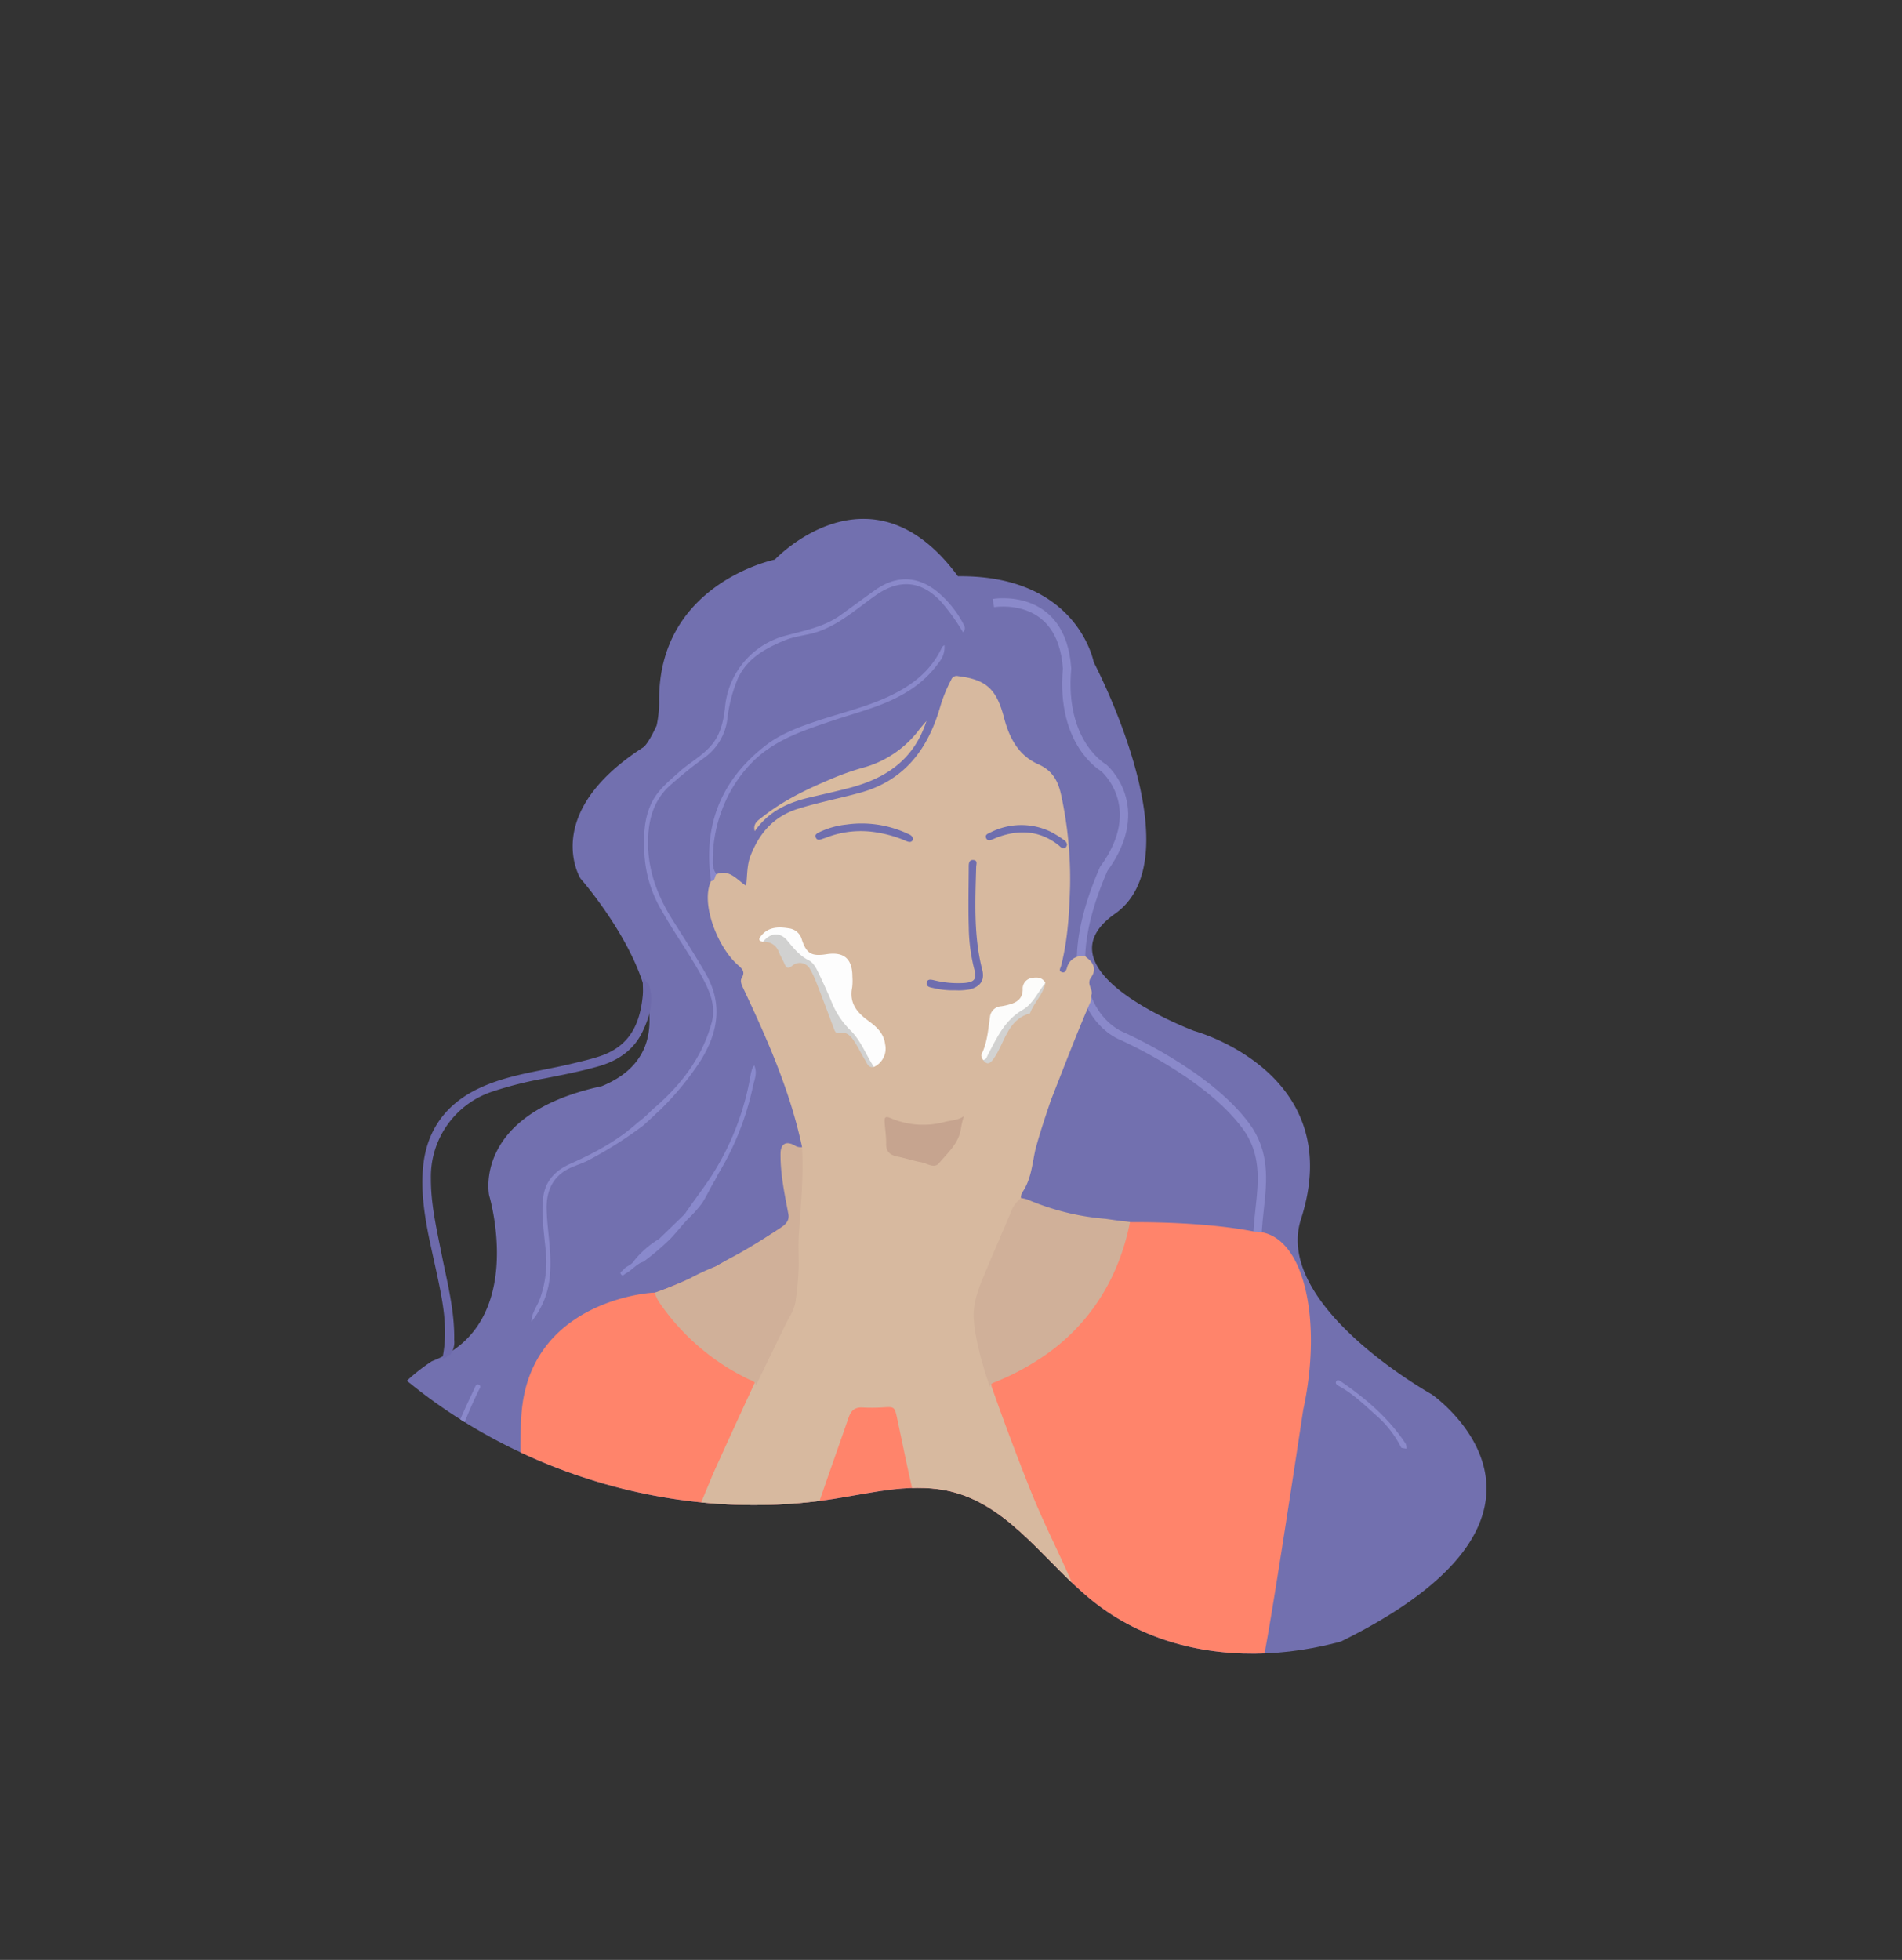 <svg xmlns="http://www.w3.org/2000/svg" xmlns:xlink="http://www.w3.org/1999/xlink" width="455.345" height="469.163" viewBox="0 0 455.345 469.163">
  <rect x="0" y="0" width="455.345" height="469.163" fill="#333333" stroke="none"/>
  <defs>
    <clipPath id="clip-path">
      <path id="Path_438" data-name="Path 438" d="M245.467,182.989c55.637-5.154,23-29.024,68.868-.106,23.329,14.706,45.373,36.755,46.85,64.293.793,14.815-4.529,29.268-5.572,44.067-1.994,28.263-41.468-76.189-32.523-49.306s12.4,59.539-6.251,80.868c-11.431,13.074-29.732,19.914-37.857,35.263-5.008,9.462-5.252,20.613-7.377,31.106-4.714,23.288,17.225,59.963-3.16,72.171s58.936-26.989,36.179-33.826c-20.786-6.245,43.727,22.844,22.178,20.269-28.932-3.459-55.82,14.42-84.466,19.75-29.343,5.46-63.4-5.082-77.674-31.3-6.836-12.554-9.274-28.308-20.518-37.136-7.568-5.942-17.576-7.406-26.912-9.734-40.957-10.212-75.9-41.933-90.013-81.714-5.213-14.693-7.675-31.012-2.855-45.837,5.526-17,65.643-10.022,75.6-24.866A101.429,101.429,0,0,0,117,178.95c-.212-10.965-2.17-22.272,1.305-32.672,3.187-9.535,10.548-17.026,18.036-23.734,63.852-57.2-6.073,30.094,77.926,47.2" transform="matrix(0.921, -0.391, 0.391, 0.921, -192.453, 5.492)" fill="#b9d4dd"/>
    </clipPath>
  </defs>
  <g id="header_girl" transform="translate(132.023 40.52)" clip-path="url(#clip-path)">
    <g id="Group_255" data-name="Group 255" transform="translate(-506.242 -123.801)">
      <path id="Path_86" data-name="Path 86" d="M-179.722-636.546s-72.508-52.035-28.009-81.226c23.024-8.825,13.707-39.716,13.707-39.716s-4.107-19.43,26.968-26.123c28.411-11.636-5.1-49.72-5.1-49.72s-9.68-15.458,14.968-31.361c1.292-.834,3.27-5.266,3.27-5.266a27.344,27.344,0,0,0,.6-5.561c-.433-28.44,27.694-34.146,27.694-34.146s22.948-24.382,43.824,3.984c28.685-.319,32.509,20.557,32.509,20.557s24.541,46.533,5.1,60.238,18.964,28.047,18.964,28.047S11.8-786.845.272-751.58c-6.375,20.725,31.394,41.752,31.394,41.752s49.911,34.593-45.258,69c-8.765-2.868-82.707-32.987-106.133,2.231S-179.722-636.546-179.722-636.546Z" transform="translate(685.342 1126.905)" fill="#7270af"/>
      <path id="Path_88" data-name="Path 88" d="M-442.777-123.569s16.375-2.883,17.643,15.683c-1.614,17.989,8.764,23.755,8.764,23.755s10.955,9.225,0,24.216c-14.3,32.865,4.151,39.9,4.151,39.9s20.6,8.981,29.927,21.661-2.591,26.552,6.122,39.464" transform="translate(1054.813 351.212)" fill="none" stroke="#8a89ca" stroke-width="2"/>
      <path id="Path_14" data-name="Path 14" d="M544.366,464.6l.184-1.292c.3.8.514,1.424,1.194,1.634,1.394,4.068.32,7.885-1.41,11.525-2.122,4.467-5.909,7.026-10.565,8.352-4.319,1.23-8.728,2.085-13.132,2.947a88.743,88.743,0,0,0-12.01,3.016,21.443,21.443,0,0,0-14.984,20.891c-.026,6.183,1.374,12.151,2.569,18.154,1.348,6.769,3.128,13.473,3.006,20.457a5.213,5.213,0,0,1-.947,3.633c-.718.018-1.019,1.072-1.871.754,1.491-7.028.024-13.837-1.437-20.67-1.77-8.273-3.992-16.543-3.187-25.1.833-8.846,5.54-15.188,13.612-18.925,7.05-3.264,14.776-4.025,22.218-5.835,2.14-.52,4.295-1.017,6.385-1.7,7.042-2.308,9.712-7.465,10.374-14.634C544.461,466.747,544.37,465.67,544.366,464.6Z" transform="translate(-16.263 -146.285)" fill="#6d6aab"/>
      <path id="Path_87" data-name="Path 87" d="M-646.624,216.976a137.14,137.14,0,0,1-30.489,15.882c-.727-.161-30.033,1.706-32.109,28.92s8.286,69.91,8.286,69.91,36.837,33.307,60.119-5.78c33.235-31.371,86.245-2.309,86.245-2.309s16.622,5.456,21.865,1.424c.928-.675,5.766-32.027,10.629-64.127,4.762-21.876.071-42.718-11.649-42.633-12.547-2.533-29.586-2.272-29.586-2.272s-26-2.252-25.9-5.562C-589.433,208.517-646.624,216.976-646.624,216.976Z" transform="translate(1208.295 159.858)" fill="#ff846b"/>
      <path id="Path_15" data-name="Path 15" d="M610.995,342.795c3.108-1.253,4.805,1.231,7.1,2.767.3-2.468.166-4.866,1.044-7.144,2.119-5.495,5.614-9.477,11.387-11.285,4.895-1.533,9.933-2.482,14.873-3.845,10.584-2.92,16.141-10.36,19.085-20.315a34.733,34.733,0,0,1,2.708-6.714,1.387,1.387,0,0,1,1.653-.879c6.714.807,9.209,3.086,11,9.977,1.264,4.863,3.5,9.038,8.183,11.109,3.536,1.565,4.837,4.179,5.541,7.628a94.356,94.356,0,0,1,2.08,21.616c-.184,6.386-.551,12.8-2.152,19.045-.127.5-.655,1.168.136,1.466.837.316,1.081-.441,1.284-1.057a3.614,3.614,0,0,1,3.834-2.758c.455-.28.611.181.882.357,1.741,1.266,2.335,2.952,1.055,4.719-1.094,1.511.248,2.619.177,3.916-.358.666.031,1.477-.408,2.128-3.348,7.708-6.322,15.565-9.4,23.38-1.323,3.92-2.652,7.838-3.717,11.839-.774,3.506-1,7.178-3.161,10.264a3.081,3.081,0,0,0-.262,1.871c-2.914,4.18-4.281,9.1-6.448,13.633-.791,1.656-1.332,3.459-2.15,5.106-3.182,6.414-2.128,12.87-.347,19.34.6,2.19,1.494,4.3,1.914,6.543q4.319,12.3,9.145,24.411c3.714,9.333,7.457,16.08,11.289,25.363,1.14,2.763,2.45,5.461,3.556,8.241.379.953,1.127,1.861.687,3.016-6.846-1.829-14.089-3.081-21.048-4.462a104.236,104.236,0,0,0-14.529-.355c-.42-2.154-.423-3.119-.751-4.326-2.7-9.9-5.021-17.345-7.334-27.337-1.317-5.687-2.454-11.414-3.68-17.121-.579-2.7-.683-2.662-3.376-2.5a44.256,44.256,0,0,1-4.913.024c-1.79-.092-2.707.706-3.282,2.363-3.221,9.28-6.542,18.526-9.615,27.857-1.18,3.583-2.679,7.057-3.618,10.722-.143.56-7.657,37.481-13.192,40.871-.242.069-8.418,5.72-26.465,0-4.3-1.224-11.908-4.966-12.443-6.3-1.056-2.627,23.2-33.741,22.676-36.562.786-2.052,1.373-4.2,2.758-5.977.887-1.072,7.151-16.49,7.447-17.144q4.888-10.82,9.89-21.59a98.372,98.372,0,0,1,6.616-13.615,25.752,25.752,0,0,0,3.324-13.257q.111-11.31,1.045-22.568c.125-1.5-.223-2.977-.148-4.474a4.5,4.5,0,0,1,.566-2.662c-2.838-13.412-8.335-25.839-14.143-38.15-.349-.742-.705-1.641-.339-2.257,1.047-1.759-.024-2.378-1.184-3.458-4.673-4.35-8.644-14.521-6.12-19.843C610.282,344,610.095,342.962,610.995,342.795Z" transform="translate(-65.254 -50.244)" fill="#d7b99f"/>
      <path id="Path_25" data-name="Path 25" d="M645.721,614.52c-.19-1.049-1.17-1.17-1.891-1.529a54.8,54.8,0,0,1-21.416-18.562,14.849,14.849,0,0,1-.96-2.084,81.067,81.067,0,0,0,8.358-3.392,51.85,51.85,0,0,1,6.257-2.9c3.627-2.139,3.827-2.084,6.823-3.815s5.1-3.1,8.027-4.969c1.29-.825,2.922-1.817,2.56-3.735-.9-4.793-1.94-9.594-1.881-14.522.027-2.3,1.316-3.1,3.386-1.93a2.5,2.5,0,0,0,1.761.4c.393,6.945-.267,13.849-.765,20.763-.174,2.413-.048,4.849-.037,7.274a67.952,67.952,0,0,1-.813,9.308,11.679,11.679,0,0,1-1.6,3.672C650.891,603.822,648.319,609.177,645.721,614.52Z" transform="translate(-90.517 -199.604)" fill="#d0b099"/>
      <path id="Path_26" data-name="Path 26" d="M581.387,368.361c6.759-5.705,12.094-12.429,14.4-21.119.931-3.51-.275-6.851-1.922-10.009-2.965-5.685-6.786-10.85-9.933-16.419a29.666,29.666,0,0,1-4.249-13.234c-.221-4.368-.3-8.593,1.621-12.665,1.511-3.194,4.187-5.3,6.7-7.564,2.58-2.322,5.768-3.946,7.957-6.711,2.064-2.607,2.676-5.821,3.013-8.978a19.548,19.548,0,0,1,14.239-16.845c4.636-1.258,9.452-2.11,13.478-5.032,2.69-1.952,5.371-3.914,8.07-5.852,5.361-3.85,10.754-3.519,15.692.894a25.645,25.645,0,0,1,5.5,7.023c.319.592.771,1.236-.036,2.107a48.334,48.334,0,0,0-5.165-7.229c-4.718-5.13-9.995-5.638-15.707-1.64-4.387,3.07-8.392,6.759-13.578,8.632-2.69.972-5.578,1.064-8.223,2.163-4.6,1.909-8.864,4.215-11.15,8.964a35.258,35.258,0,0,0-2.584,9.812,13.4,13.4,0,0,1-5.429,9.249c-2.806,2.044-5.511,4.245-8.119,6.538-3.8,3.337-5.228,7.633-5.422,12.683-.287,7.472,2.184,13.929,6.088,20.06,2.595,4.077,5.207,8.138,7.624,12.333,4.248,7.372,3.066,14.219-1.216,21.077a70.812,70.812,0,0,1-9.284,11.362c-.539.562-1.252,1.089-1.757,1.683-.982.85-1.541,1.428-2.806,2.521a99.779,99.779,0,0,1-13.108,8.262c-1.265.634-2.633,1.057-3.93,1.628-4.327,1.905-6.011,5.459-5.911,9.944.113,5.037,1.2,10.025.829,15.093a19.915,19.915,0,0,1-4.444,11.842c-.013-2.009,1.3-3.547,1.96-5.308a26.223,26.223,0,0,0,1.388-12.116c-.4-4.024-.99-8.078-.571-12.125s2.932-6.62,6.569-8.237c5.788-2.572,11.332-5.555,16.081-9.833A26.645,26.645,0,0,0,581.387,368.361Z" transform="translate(-51.156 -19.31)" fill="#8a89ca"/>
      <path id="Path_31" data-name="Path 31" d="M718.412,320.468c-3.076,9.461-9.911,13.792-18.474,16.038-3.229.847-6.492,1.564-9.741,2.335-5.107,1.211-9.656,3.352-12.9,8.018-.474-1.889.779-2.552,1.7-3.29,5-4,10.709-6.746,16.561-9.2a60.937,60.937,0,0,1,7.641-2.709,25.014,25.014,0,0,0,13.519-9.186C717.149,321.916,717.623,321.4,718.412,320.468Z" transform="translate(-122.39 -64.603)" fill="#d9bb9f"/>
      <path id="Path_34" data-name="Path 34" d="M653.693,332.876c-.48.5-.215,1.6-1.3,1.622-1.947-13.339,2.414-24.192,13.042-32.419,3.793-2.936,8.323-4.563,12.853-6.056,5.382-1.774,10.922-3.114,16.1-5.449,5.692-2.567,10.591-6.112,13.3-12.031.071-.155.27-.253.581-.53a5.586,5.586,0,0,1-1.23,4.057,25.529,25.529,0,0,1-7.758,7.178c-5.394,3.338-11.515,4.77-17.428,6.752-6.67,2.236-13.4,4.362-18.754,9.253a31.969,31.969,0,0,0-7.978,11.958,33.769,33.769,0,0,0-2.3,12.669A4.6,4.6,0,0,0,653.693,332.876Z" transform="translate(-107.952 -40.325)" fill="#8a89cb"/>
      <path id="Path_35" data-name="Path 35" d="M528.284,748.612c.482.51.335,1.127.292,1.727a24.977,24.977,0,0,1-5.351-4.137c-6.091-5.331-11.985-10.825-16.358-17.81-3.132-5-3.427-10.346-2.84-15.827.775-7.227,3.948-13.706,7.006-20.185.2-.431.41-1.14.98-.918.839.326.22.965.015,1.413a109.763,109.763,0,0,0-5.861,14.575c-2.745,9.327-1.479,17.633,4.945,25.063a129.819,129.819,0,0,0,16.029,15.6A1.8,1.8,0,0,0,528.284,748.612Z" transform="translate(-23.226 -276.729)" fill="#8a89cb"/>
      <path id="Path_36" data-name="Path 36" d="M620.164,545.2c.151-.308,3.11-4.258,4.185-6.029a64.674,64.674,0,0,0,9.147-23.818,12.137,12.137,0,0,1,.428-1.645,3.986,3.986,0,0,1,.45-.7c.84,1.892,0,3.517-.308,5.044a67.321,67.321,0,0,1-7.924,20.308c-.385.667-.677,1.162-1.159,2.153-1.154,1.835-1.93,3.7-3.108,5.518a29.731,29.731,0,0,1-2.69,3.1c-2.013,1.866-3.531,4.183-5.55,6.041a61.6,61.6,0,0,1-5.788,4.854c-1.677.5-2.7,1.991-4.189,2.78-.391.207-.783.846-1.219.169-.332-.514.322-.643.54-.956.69-.991,2.06-1.16,2.648-2.251a22.442,22.442,0,0,1,6-5.225q2.965-2.875,5.933-5.748C617.865,548.5,619.778,545.6,620.164,545.2Z" transform="translate(-79.59 -174.709)" fill="#8989cc"/>
      <path id="Path_50" data-name="Path 50" d="M1019.247,705.456l-1.214-.213a25.215,25.215,0,0,0-6.087-7.828c-2.8-2.49-5.5-5.15-8.863-6.955-.387-.207-.968-.6-.606-1.168.282-.439.759-.161,1.125.09,5.855,4,11.189,8.54,15.2,14.468A2.005,2.005,0,0,1,1019.247,705.456Z" transform="translate(-308.337 -275.381)" fill="#8b8acb"/>
      <path id="Path_53" data-name="Path 53" d="M837.262,592.95a53.757,53.757,0,0,1-4.2,12.9,48.113,48.113,0,0,1-14.507,17.824,60.59,60.59,0,0,1-13.332,7.507c-.634.257-1.413.416-1.494,1.325-1.69-5.167-3.308-10.339-3.824-15.8-.436-4.616,1.429-8.609,3.119-12.661,1.934-4.636,3.977-9.226,5.891-13.87a7.384,7.384,0,0,1,2.265-2.938,6.212,6.212,0,0,1,1.845.465,59.582,59.582,0,0,0,18.245,4.48C831.705,592.211,834.3,592.656,837.262,592.95Z" transform="translate(-192.523 -217.151)" fill="#d0b099"/>
      <path id="Path_61" data-name="Path 61" d="M680.836,439.39c-1.022-.3-1.138-.589-.379-1.506,1.79-2.163,4.213-2.118,6.669-1.725a3.653,3.653,0,0,1,3.031,2.679c1.088,3.332,2.308,4.057,5.855,3.508,4.256-.659,6.247,1.067,6.247,5.42a13.3,13.3,0,0,1-.06,2.562c-.72,3.608,1.075,5.914,3.788,7.884,1.962,1.424,3.776,2.977,4.112,5.685a4.834,4.834,0,0,1-2.691,5.432,2.8,2.8,0,0,1-1.455-1.5,36.942,36.942,0,0,0-6.372-8.963c-2.053-2.2-2.882-5.192-4.058-7.927-1.354-3.149-2.675-6.263-5.976-7.994a8.83,8.83,0,0,1-2.4-2.4C684.868,437.784,684.071,437.639,680.836,439.39Z" transform="translate(-123.976 -130.64)" fill="#fdfdfd"/>
      <path id="Path_63" data-name="Path 63" d="M769.042,541.379a18.524,18.524,0,0,0-.7,2.809c-.44,3.62-3.14,5.935-5.292,8.482-1.117,1.323-2.795.041-4.183-.221-1.929-.364-3.808-.987-5.734-1.372-1.779-.356-2.769-1.139-2.721-3.138.042-1.76-.3-3.525-.367-5.292-.041-1.02.246-1.275,1.42-.79a19.706,19.706,0,0,0,12.9.936C765.911,542.377,767.6,542.434,769.042,541.379Z" transform="translate(-164.048 -190.929)" fill="#c6a48f"/>
      <path id="Path_65" data-name="Path 65" d="M682,441.608c1.79-2.222,4.126-2.41,5.861-.3,1.488,1.806,2.894,3.59,5.078,4.686,1.2.6,1.847,1.947,2.431,3.164q1.518,3.162,2.9,6.392a20.189,20.189,0,0,0,4.545,7.1c2.631,2.474,3.809,5.947,5.76,8.9-1.379.3-1.641-.908-2.132-1.683-.875-1.38-1.561-2.88-2.449-4.251-.851-1.313-1.785-2.613-3.729-2.181-.823.182-1.051-.464-1.29-1.1-1.361-3.649-2.728-7.3-4.142-10.924a21.81,21.81,0,0,0-1.633-3.433,2.761,2.761,0,0,0-4.1-.722c-1.109.893-1.517.6-1.981-.494-.385-.91-.9-1.767-1.293-2.673A3.606,3.606,0,0,0,682,441.608Z" transform="translate(-125.138 -132.858)" fill="#d1d1d0"/>
      <path id="Path_66" data-name="Path 66" d="M780.408,429.4a19.943,19.943,0,0,1-5.3-.554c-.72-.142-1.789-.3-1.527-1.362.218-.877,1.112-.631,1.828-.471a23.641,23.641,0,0,0,7.2.627c2.461-.214,2.968-.988,2.33-3.327a42.727,42.727,0,0,1-1.3-9.915c-.156-4.839-.034-9.688-.008-14.533,0-.782.02-1.763,1.144-1.647,1.048.109.647.965.629,1.672-.218,8.251-.629,16.513,1.46,24.634.617,2.4-.415,3.936-2.85,4.634A15.185,15.185,0,0,1,780.408,429.4Z" transform="translate(-177.488 -109.061)" fill="#6e6daf"/>
      <path id="Path_67" data-name="Path 67" d="M804.518,483.648c-.218-.447-.556-.919-.318-1.409,1.362-2.806,1.556-5.862,1.993-8.872a2.859,2.859,0,0,1,2.71-2.569,15.163,15.163,0,0,0,2.076-.463c1.776-.513,3-1.423,3.051-3.543a2.566,2.566,0,0,1,1.979-2.721c1.295-.245,2.663-.334,3.442,1.145a19.8,19.8,0,0,1-6.6,7.886c-3.256,2.137-4.691,5.793-6.5,9.087C805.963,482.9,805.927,484.176,804.518,483.648Z" transform="translate(-194.971 -146.641)" fill="#fcfcfb"/>
      <path id="Path_69" data-name="Path 69" d="M734.777,381.539c-.321.954-1.012.76-1.792.423a28.882,28.882,0,0,0-6.922-2,22.931,22.931,0,0,0-12.114,1.239c-.331.127-.677.214-1.008.342-.573.222-1.161.339-1.453-.349-.3-.709.255-.992.784-1.264a19.5,19.5,0,0,1,6.522-1.85,26.084,26.084,0,0,1,14.541,2.122C733.9,380.464,734.57,380.634,734.777,381.539Z" transform="translate(-141.953 -97.412)" fill="#6f6eae"/>
      <path id="Path_70" data-name="Path 70" d="M826.068,383.406c-.2.593-.491,1.065-1.224.732a3.559,3.559,0,0,1-.656-.54c-4.565-3.671-9.579-3.941-14.888-1.962-.267.1-.522.23-.787.335-.664.265-1.474.673-1.832-.246-.3-.78.529-1.051,1.091-1.31a16.263,16.263,0,0,1,14.232-.225,24.751,24.751,0,0,1,3.267,2.007A1.514,1.514,0,0,1,826.068,383.406Z" transform="translate(-196.401 -97.878)" fill="#6e6eae"/>
      <path id="Path_71" data-name="Path 71" d="M805.051,485.366c.835-.031.923-.752,1.211-1.3,2.134-4.049,3.993-8.218,8.3-10.695,2.465-1.418,3.65-4.25,5.42-6.438-.5,2.8-2.756,4.7-3.679,7.286-5.545,1.553-6.013,7.2-8.789,10.976C806.6,486.439,805.958,486.521,805.051,485.366Z" transform="translate(-195.505 -148.359)" fill="#d2d2d1"/>
    </g>
  </g>
</svg>
